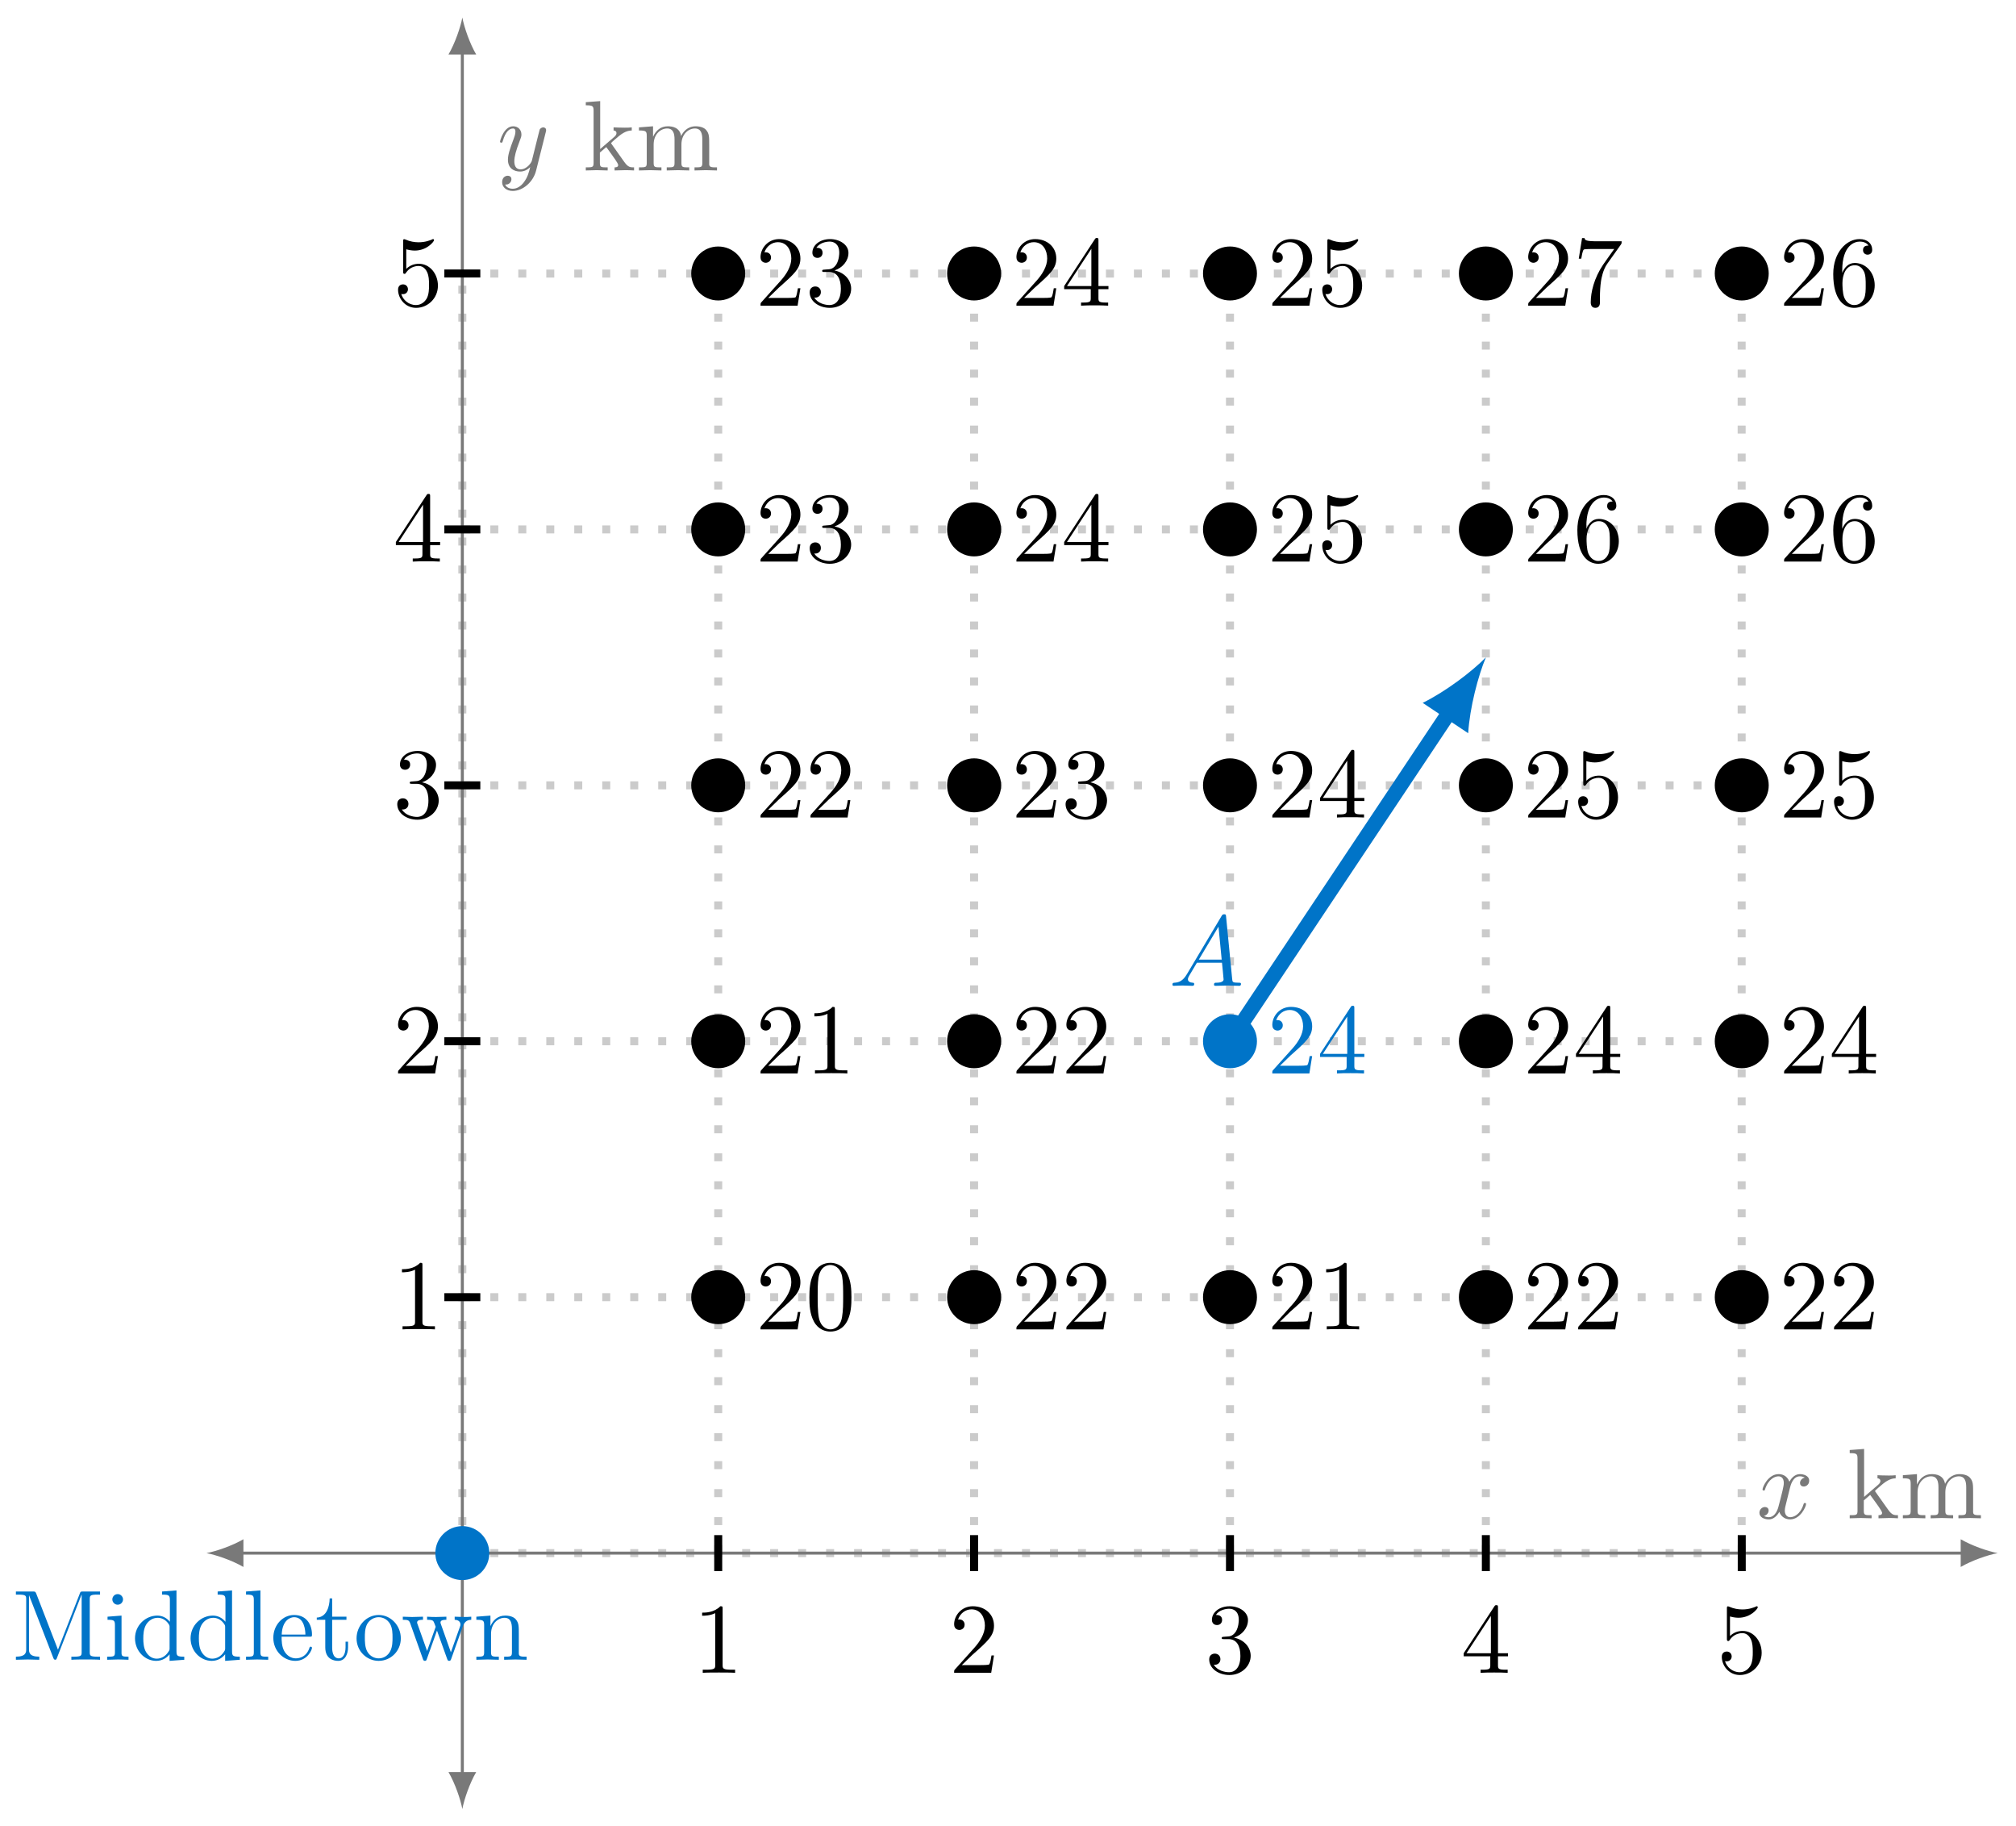 <svg xmlns="http://www.w3.org/2000/svg" xmlns:xlink="http://www.w3.org/1999/xlink" version="1.1" width="201pt" height="182pt" viewBox="0 0 201 182">
<defs>
<path id="font_1_2" d="M.334 .302C.34 .328 .363 .42 .433 .42 .438 .42 .462 .42 .483 .407 .455 .402 .435 .377 .435 .353 .435 .337 .446 .318 .473 .318 .495 .318 .527 .336 .527 .376 .527 .428 .468 .442 .434 .442 .376 .442 .341 .389 .329 .366 .304 .432 .25 .442 .221 .442 .117 .442 .06 .313 .06 .288 .06 .278 .07 .278 .072 .278 .08 .278 .083 .28 .085 .289 .119 .395 .185 .42 .219 .42 .238 .42 .273 .411 .273 .353 .273 .322 .256 .255 .219 .115 .203 .053 .168 .011 .124 .011 .118 .011 .095 .011 .074 .024 .099 .029 .121 .05 .121 .078 .121 .105 .099 .113 .084 .113 .054 .113 .029 .087 .029 .055 .029 .009 .079-.011 .123-.011 .189-.011 .225 .059 .228 .065 .24 .028 .276-.011 .336-.011 .439-.011 .496 .118 .496 .143 .496 .153 .487 .153 .484 .153 .475 .153 .473 .149 .471 .142 .438 .035 .37 .011 .338 .011 .299 .011 .283 .043 .283 .077 .283 .099 .289 .121 .3 .165L.334 .302Z"/>
<path id="font_2_70" d="M.511 0V.031C.474 .031 .452 .031 .414 .084L.287 .263C.286 .265 .281 .271 .281 .274 .281 .278 .352 .338 .362 .346 .425 .397 .467 .399 .488 .4V.431C.459 .428 .446 .428 .418 .428 .382 .428 .32 .43 .306 .431V.4C.325 .399 .335 .388 .335 .375 .335 .355 .321 .343 .313 .336L.172 .214V.694L.028 .683V.652C.098 .652 .106 .645 .106 .596V.076C.106 .031 .095 .031 .028 .031V0L.137 .003 .247 0V.031C.18 .031 .169 .031 .169 .076V.179L.233 .234C.31 .128 .352 .072 .352 .054 .352 .035 .335 .031 .316 .031V0L.424 .003C.453 .003 .482 .002 .511 0Z"/>
<path id="font_2_75" d="M.813 0V.031C.761 .031 .736 .031 .735 .061V.252C.735 .338 .735 .369 .704 .405 .69 .422 .657 .442 .599 .442 .515 .442 .471 .382 .454 .344 .44 .431 .366 .442 .321 .442 .248 .442 .201 .399 .173 .337V.442L.032 .431V.4C.102 .4 .11 .393 .11 .344V.076C.11 .031 .099 .031 .032 .031V0L.145 .003 .257 0V.031C.19 .031 .179 .031 .179 .076V.26C.179 .364 .25 .42 .314 .42 .377 .42 .388 .366 .388 .309V.076C.388 .031 .377 .031 .31 .031V0L.423 .003 .535 0V.031C.468 .031 .457 .031 .457 .076V.26C.457 .364 .528 .42 .592 .42 .655 .42 .666 .366 .666 .309V.076C.666 .031 .655 .031 .588 .031V0L.701 .003 .813 0Z"/>
<path id="font_1_3" d="M.486 .381C.49 .395 .49 .397 .49 .404 .49 .422 .476 .431 .461 .431 .451 .431 .435 .425 .426 .41 .424 .405 .416 .374 .412 .356 .405 .33 .398 .303 .392 .276L.347 .096C.343 .081 .3 .011 .234 .011 .183 .011 .172 .055 .172 .092 .172 .138 .189 .2 .223 .288 .239 .329 .243 .34 .243 .36 .243 .405 .211 .442 .161 .442 .066 .442 .029 .297 .029 .288 .029 .278 .039 .278 .041 .278 .051 .278 .052 .28 .057 .296 .084 .39 .124 .42 .158 .42 .166 .42 .183 .42 .183 .388 .183 .363 .173 .337 .166 .318 .126 .212 .108 .155 .108 .108 .108 .019 .171-.011 .23-.011 .269-.011 .303 .006 .331 .034 .318-.018 .306-.067 .266-.12 .24-.154 .202-.183 .156-.183 .142-.183 .097-.18 .08-.141 .096-.141 .109-.141 .123-.129 .133-.12 .143-.107 .143-.088 .143-.057 .116-.053 .106-.053 .083-.053 .05-.069 .05-.118 .05-.168 .094-.205 .156-.205 .259-.205 .362-.114 .39-.001L.486 .381Z"/>
<path id="font_2_74" d="M.879 0V.031H.855C.778 .031 .776 .042 .776 .078V.605C.776 .641 .778 .652 .855 .652H.879V.683H.71C.684 .683 .684 .682 .677 .664L.458 .101 .241 .661C.232 .683 .229 .683 .206 .683H.037V.652H.061C.138 .652 .14 .641 .14 .605V.105C.14 .078 .14 .031 .037 .031V0L.154 .003 .271 0V.031C.168 .031 .168 .078 .168 .105V.644H.169L.41 .022C.415 .009 .42 0 .43 0 .441 0 .444 .008 .448 .019L.694 .652H.695V.078C.695 .042 .693 .031 .616 .031H.592V0C.629 .003 .697 .003 .736 .003 .775 .003 .842 .003 .879 0Z"/>
<path id="font_2_66" d="M.247 0V.031C.181 .031 .177 .036 .177 .075V.442L.037 .431V.4C.102 .4 .111 .394 .111 .345V.076C.111 .031 .1 .031 .033 .031V0L.143 .003C.178 .003 .213 .001 .247 0M.192 .604C.192 .631 .169 .657 .139 .657 .105 .657 .085 .629 .085 .604 .085 .577 .108 .551 .138 .551 .172 .551 .192 .579 .192 .604Z"/>
<path id="font_2_47" d="M.527 0V.031C.457 .031 .449 .038 .449 .087V.694L.305 .683V.652C.375 .652 .383 .645 .383 .596V.38C.354 .416 .311 .442 .257 .442 .139 .442 .034 .344 .034 .215 .034 .088 .132-.011 .246-.011 .31-.011 .355 .023 .38 .055V-.011L.527 0M.38 .118C.38 .1 .38 .098 .369 .081 .339 .033 .294 .011 .251 .011 .206 .011 .17 .037 .146 .075 .12 .116 .117 .173 .117 .214 .117 .251 .119 .311 .148 .356 .169 .387 .207 .42 .261 .42 .296 .42 .338 .405 .369 .36 .38 .343 .38 .341 .38 .323V.118Z"/>
<path id="font_2_72" d="M.255 0V.031C.188 .031 .177 .031 .177 .076V.694L.033 .683V.652C.103 .652 .111 .645 .111 .596V.076C.111 .031 .1 .031 .033 .031V0L.144 .003 .255 0Z"/>
<path id="font_2_50" d="M.415 .119C.415 .129 .407 .131 .402 .131 .393 .131 .391 .125 .389 .117 .354 .014 .264 .014 .254 .014 .204 .014 .164 .044 .141 .081 .111 .129 .111 .195 .111 .231H.39C.412 .231 .415 .231 .415 .252 .415 .351 .361 .448 .236 .448 .12 .448 .028 .345 .028 .22 .028 .086 .133-.011 .248-.011 .37-.011 .415 .1 .415 .119M.349 .252H.112C.118 .401 .202 .426 .236 .426 .339 .426 .349 .291 .349 .252Z"/>
<path id="font_2_105" d="M.332 .124V.181H.307V.126C.307 .052 .277 .014 .24 .014 .173 .014 .173 .105 .173 .122V.4H.316V.431H.173V.614H.148C.147 .532 .117 .426 .019 .422V.4H.104V.124C.104 .001 .197-.011 .233-.011 .304-.011 .332 .06 .332 .124V.124Z"/>
<path id="font_2_81" d="M.471 .214C.471 .342 .371 .448 .25 .448 .125 .448 .028 .339 .028 .214 .028 .085 .132-.011 .249-.011 .37-.011 .471 .087 .471 .214M.388 .222C.388 .186 .388 .132 .366 .088 .344 .043 .3 .014 .25 .014 .207 .014 .163 .035 .136 .081 .111 .125 .111 .186 .111 .222 .111 .261 .111 .315 .135 .359 .162 .405 .209 .426 .249 .426 .293 .426 .336 .404 .362 .361 .388 .318 .388 .26 .388 .222Z"/>
<path id="font_2_114" d="M.703 .4V.431C.681 .429 .652 .428 .63 .428L.537 .431V.4C.573 .399 .595 .381 .595 .352 .595 .346 .595 .344 .59 .331L.499 .075 .4 .354C.396 .366 .395 .368 .395 .373 .395 .4 .434 .4 .454 .4V.431L.35 .428C.32 .428 .291 .429 .261 .431V.4C.298 .4 .314 .398 .324 .385 .329 .379 .34 .349 .347 .33L.261 .088 .166 .355C.161 .367 .161 .369 .161 .373 .161 .4 .2 .4 .22 .4V.431L.111 .428 .018 .431V.4C.068 .4 .08 .397 .092 .365L.218 .011C.223-.003 .226-.011 .239-.011 .252-.011 .254-.005 .259 .009L.36 .292 .462 .008C.466-.003 .469-.011 .482-.011 .495-.011 .498-.002 .502 .008L.619 .336C.637 .386 .668 .399 .703 .4Z"/>
<path id="font_2_77" d="M.535 0V.031C.483 .031 .458 .031 .457 .061V.252C.457 .338 .457 .369 .426 .405 .412 .422 .379 .442 .321 .442 .248 .442 .201 .399 .173 .337V.442L.032 .431V.4C.102 .4 .11 .393 .11 .344V.076C.11 .031 .099 .031 .032 .031V0L.145 .003 .257 0V.031C.19 .031 .179 .031 .179 .076V.26C.179 .364 .25 .42 .314 .42 .377 .42 .388 .366 .388 .309V.076C.388 .031 .377 .031 .31 .031V0L.423 .003 .535 0Z"/>
<path id="font_3_3" d="M.127 .077 .233 .18C.389 .318 .449 .372 .449 .472 .449 .586 .359 .666 .237 .666 .124 .666 .05 .574 .05 .485 .05 .429 .1 .429 .103 .429 .12 .429 .155 .441 .155 .482 .155 .508 .137 .534 .102 .534 .094 .534 .092 .534 .089 .533 .112 .598 .166 .635 .224 .635 .315 .635 .358 .554 .358 .472 .358 .392 .308 .313 .253 .251L.061 .037C.05 .026 .05 .024 .05 0H.421L.449 .174H.424C.419 .144 .412 .1 .402 .085 .395 .077 .329 .077 .307 .077H.127Z"/>
<path id="font_3_1" d="M.46 .32C.46 .4 .455 .48 .42 .554 .374 .65 .292 .666 .25 .666 .19 .666 .117 .64 .076 .547 .044 .478 .039 .4 .039 .32 .039 .245 .043 .155 .084 .079 .127-.002 .2-.022 .249-.022 .303-.022 .379-.001 .423 .094 .455 .163 .46 .241 .46 .32M.249-0C.21-0 .151 .025 .133 .121 .122 .181 .122 .273 .122 .332 .122 .396 .122 .462 .13 .516 .149 .635 .224 .644 .249 .644 .282 .644 .348 .626 .367 .527 .377 .471 .377 .395 .377 .332 .377 .257 .377 .189 .366 .125 .351 .03 .294-0 .249-0Z"/>
<path id="font_3_2" d="M.294 .64C.294 .664 .294 .666 .271 .666 .209 .602 .121 .602 .089 .602V.571C.109 .571 .168 .571 .22 .597V.079C.22 .043 .217 .031 .127 .031H.095V0C.13 .003 .217 .003 .257 .003 .297 .003 .384 .003 .419 0V.031H.387C.297 .031 .294 .042 .294 .079V.64Z"/>
<path id="font_3_5" d="M.294 .165V.078C.294 .042 .292 .031 .218 .031H.197V0C.238 .003 .29 .003 .332 .003 .374 .003 .427 .003 .468 0V.031H.447C.373 .031 .371 .042 .371 .078V.165H.471V.196H.371V.651C.371 .671 .371 .677 .355 .677 .346 .677 .343 .677 .335 .665L.028 .196V.165H.294M.3 .196H.056L.3 .569V.196Z"/>
<path id="font_1_1" d="M.179 .115C.139 .048 .1 .034 .056 .031 .044 .03 .035 .03 .035 .011 .035 .005 .04 0 .048 0 .075 0 .106 .003 .134 .003 .167 .003 .202 0 .234 0 .24 0 .253 0 .253 .019 .253 .03 .244 .031 .237 .031 .214 .033 .19 .041 .19 .066 .19 .078 .196 .089 .204 .103L.28 .231H.531C.533 .21 .547 .074 .547 .064 .547 .034 .495 .031 .475 .031 .461 .031 .451 .031 .451 .011 .451 0 .463 0 .465 0 .506 0 .549 .003 .59 .003 .615 .003 .678 0 .703 0 .709 0 .721 0 .721 .02 .721 .031 .711 .031 .698 .031 .636 .031 .636 .038 .633 .067L.572 .692C.57 .712 .57 .716 .553 .716 .537 .716 .533 .709 .527 .699L.179 .115M.299 .262 .496 .592 .528 .262H.299Z"/>
<path id="font_3_4" d="M.29 .352C.372 .379 .43 .449 .43 .528 .43 .61 .342 .666 .246 .666 .145 .666 .069 .606 .069 .53 .069 .497 .091 .478 .12 .478 .151 .478 .171 .5 .171 .529 .171 .579 .124 .579 .109 .579 .14 .628 .206 .641 .242 .641 .283 .641 .338 .619 .338 .529 .338 .517 .336 .459 .31 .415 .28 .367 .246 .364 .221 .363 .213 .362 .189 .36 .182 .36 .174 .359 .167 .358 .167 .348 .167 .337 .174 .337 .191 .337H.235C.317 .337 .354 .269 .354 .17 .354 .034 .285 .006 .241 .006 .198 .006 .123 .022 .088 .081 .123 .076 .154 .098 .154 .136 .154 .172 .127 .192 .098 .192 .074 .192 .042 .178 .042 .134 .042 .043 .135-.022 .244-.022 .366-.022 .457 .068 .457 .17 .457 .253 .394 .331 .29 .352Z"/>
<path id="font_3_6" d="M.449 .2C.449 .319 .367 .419 .259 .419 .211 .419 .168 .403 .132 .368V.564C.152 .558 .185 .551 .217 .551 .34 .551 .41 .642 .41 .655 .41 .661 .407 .666 .4 .666 .399 .666 .397 .666 .392 .663 .372 .654 .323 .634 .256 .634 .216 .634 .17 .641 .123 .662 .115 .665 .113 .665 .111 .665 .101 .665 .101 .657 .101 .641V.344C.101 .326 .101 .318 .115 .318 .122 .318 .124 .321 .128 .327 .139 .343 .176 .397 .257 .397 .309 .397 .334 .351 .342 .333 .358 .296 .36 .257 .36 .207 .36 .172 .36 .112 .336 .07 .312 .031 .275 .006 .229 .006 .156 .006 .099 .058 .082 .117 .085 .116 .088 .115 .099 .115 .132 .115 .149 .14 .149 .164 .149 .188 .132 .213 .099 .213 .085 .213 .05 .206 .05 .16 .05 .074 .119-.022 .231-.022 .347-.022 .449 .073 .449 .2Z"/>
<path id="font_3_7" d="M.132 .328V.352C.132 .605 .256 .641 .307 .641 .331 .641 .373 .635 .395 .601 .38 .601 .34 .601 .34 .556 .34 .525 .364 .51 .386 .51 .402 .51 .432 .519 .432 .558 .432 .618 .388 .666 .305 .666 .177 .666 .042 .537 .042 .316 .042 .049 .158-.022 .251-.022 .362-.022 .457 .072 .457 .204 .457 .331 .368 .427 .257 .427 .189 .427 .152 .376 .132 .328M.251 .006C.188 .006 .158 .066 .152 .081 .134 .128 .134 .208 .134 .226 .134 .304 .166 .404 .256 .404 .272 .404 .318 .404 .349 .342 .367 .305 .367 .254 .367 .205 .367 .157 .367 .107 .35 .071 .32 .011 .274 .006 .251 .006Z"/>
<path id="font_3_8" d="M.476 .609C.485 .621 .485 .623 .485 .644H.242C.12 .644 .118 .657 .114 .676H.089L.056 .47H.081C.084 .486 .093 .549 .106 .561 .113 .567 .191 .567 .204 .567H.411C.4 .551 .321 .442 .299 .409 .209 .274 .176 .135 .176 .033 .176 .023 .176-.022 .222-.022 .268-.022 .268 .023 .268 .033V.084C.268 .139 .271 .194 .279 .248 .283 .271 .297 .357 .341 .419L.476 .609Z"/>
</defs>
<path transform="matrix(1,0,0,-1,46.096,154.822)" stroke-width=".797" stroke-linecap="butt" stroke-dasharray=".797,1.993" stroke-miterlimit="10" stroke-linejoin="miter" fill="none" stroke="#cbcbcb" d="M0 0H127.56M0 25.512H127.56M0 51.024H127.56M0 76.536H127.56M0 102.048H127.56M0 127.551H127.56M0 0V127.56M25.512 0V127.56M51.024 0V127.56M76.536 0V127.56M102.048 0V127.56M127.551 0V127.56M127.56 127.56"/>
<path transform="matrix(1,0,0,-1,46.096,154.822)" stroke-width=".299" stroke-linecap="butt" stroke-miterlimit="10" stroke-linejoin="miter" fill="none" stroke="#797979" d="M0 0H149.754"/>
<path transform="matrix(1,0,0,-1,195.855,154.822)" d="M3.318 0C2.335 .184 .737 .737-.369 1.382V-1.382C.737-.737 2.335-.184 3.318 0" fill="#797979"/>
<use data-text="x" xlink:href="#font_1_2" transform="matrix(9.963,0,0,-9.963,175.13,151.352)" fill="#797979"/>
<use data-text="k" xlink:href="#font_2_70" transform="matrix(9.963,0,0,-9.963,184.142,151.352)" fill="#797979"/>
<use data-text="m" xlink:href="#font_2_75" transform="matrix(9.963,0,0,-9.963,189.402,151.352)" fill="#797979"/>
<path transform="matrix(1,0,0,-1,46.096,154.822)" stroke-width=".299" stroke-linecap="butt" stroke-miterlimit="10" stroke-linejoin="miter" fill="none" stroke="#797979" d="M0 0H-22.194"/>
<path transform="matrix(-1,-0,0,1,23.901,154.822)" d="M3.318 0C2.335 .184 .737 .737-.369 1.382V-1.382C.737-.737 2.335-.184 3.318 0" fill="#797979"/>
<path transform="matrix(1,0,0,-1,46.096,154.822)" stroke-width=".299" stroke-linecap="butt" stroke-miterlimit="10" stroke-linejoin="miter" fill="none" stroke="#797979" d="M0 0V149.754"/>
<path transform="matrix(0,-1,-1,-0,46.096,5.065)" d="M3.318 0C2.335 .184 .737 .737-.369 1.382V-1.382C.737-.737 2.335-.184 3.318 0" fill="#797979"/>
<use data-text="y" xlink:href="#font_1_3" transform="matrix(9.963,0,0,-9.963,49.566,16.992)" fill="#797979"/>
<use data-text="k" xlink:href="#font_2_70" transform="matrix(9.963,0,0,-9.963,58.126,16.992)" fill="#797979"/>
<use data-text="m" xlink:href="#font_2_75" transform="matrix(9.963,0,0,-9.963,63.387,16.992)" fill="#797979"/>
<path transform="matrix(1,0,0,-1,46.096,154.822)" stroke-width=".299" stroke-linecap="butt" stroke-miterlimit="10" stroke-linejoin="miter" fill="none" stroke="#797979" d="M0 0V-22.194"/>
<path transform="matrix(0,1,1,0,46.096,177.017)" d="M3.318 0C2.335 .184 .737 .737-.369 1.382V-1.382C.737-.737 2.335-.184 3.318 0" fill="#797979"/>
<path transform="matrix(1,0,0,-1,46.096,154.822)" stroke-width="1.494" stroke-linecap="butt" stroke-miterlimit="10" stroke-linejoin="miter" fill="none" stroke="#0074c8" d="M76.536 51.024 98.417 83.846"/>
<path transform="matrix(.555,-.832,-.832,-.555,144.516,70.974)" d="M6.545 0C4.606 .364 1.455 1.455-.727 2.727V-2.727C1.455-1.455 4.606-.364 6.545 0" fill="#0074c8"/>
<path transform="matrix(1,0,0,-1,46.096,154.822)" d="M2.69 0C2.69 1.486 1.486 2.69 0 2.69-1.486 2.69-2.69 1.486-2.69 0-2.69-1.486-1.486-2.69 0-2.69 1.486-2.69 2.69-1.486 2.69 0ZM0 0" fill="#0074c8"/>
<use data-text="M" xlink:href="#font_2_74" transform="matrix(9.963,0,0,-9.963,1.217,165.455)" fill="#0074c8"/>
<use data-text="i" xlink:href="#font_2_66" transform="matrix(9.963,0,0,-9.963,10.353,165.455)" fill="#0074c8"/>
<use data-text="d" xlink:href="#font_2_47" transform="matrix(9.963,0,0,-9.963,13.122,165.455)" fill="#0074c8"/>
<use data-text="d" xlink:href="#font_2_47" transform="matrix(9.963,0,0,-9.963,18.662,165.455)" fill="#0074c8"/>
<use data-text="l" xlink:href="#font_2_72" transform="matrix(9.963,0,0,-9.963,24.201,165.455)" fill="#0074c8"/>
<use data-text="e" xlink:href="#font_2_50" transform="matrix(9.963,0,0,-9.963,26.971,165.455)" fill="#0074c8"/>
<use data-text="t" xlink:href="#font_2_105" transform="matrix(9.963,0,0,-9.963,31.394,165.455)" fill="#0074c8"/>
<use data-text="o" xlink:href="#font_2_81" transform="matrix(9.963,0,0,-9.963,35.27,165.455)" fill="#0074c8"/>
<use data-text="w" xlink:href="#font_2_114" transform="matrix(9.963,0,0,-9.963,39.982,165.455)" fill="#0074c8"/>
<use data-text="n" xlink:href="#font_2_77" transform="matrix(9.963,0,0,-9.963,47.175,165.455)" fill="#0074c8"/>
<path transform="matrix(1,0,0,-1,46.096,154.822)" d="M28.202 25.512C28.202 26.998 26.998 28.202 25.512 28.202 24.026 28.202 22.822 26.998 22.822 25.512 22.822 24.026 24.026 22.822 25.512 22.822 26.998 22.822 28.202 24.026 28.202 25.512ZM25.512 25.512"/>
<use data-text="2" xlink:href="#font_3_3" transform="matrix(9.963,0,0,-9.963,75.328,132.519)"/>
<use data-text="0" xlink:href="#font_3_1" transform="matrix(9.963,0,0,-9.963,80.309,132.519)"/>
<path transform="matrix(1,0,0,-1,46.096,154.822)" d="M53.714 25.512C53.714 26.998 52.51 28.202 51.024 28.202 49.538 28.202 48.334 26.998 48.334 25.512 48.334 24.026 49.538 22.822 51.024 22.822 52.51 22.822 53.714 24.026 53.714 25.512ZM51.024 25.512"/>
<use data-text="2" xlink:href="#font_3_3" transform="matrix(9.963,0,0,-9.963,100.841,132.519)"/>
<use data-text="2" xlink:href="#font_3_3" transform="matrix(9.963,0,0,-9.963,105.822,132.519)"/>
<path transform="matrix(1,0,0,-1,46.096,154.822)" d="M79.226 25.512C79.226 26.998 78.021 28.202 76.536 28.202 75.05 28.202 73.846 26.998 73.846 25.512 73.846 24.026 75.05 22.822 76.536 22.822 78.021 22.822 79.226 24.026 79.226 25.512ZM76.536 25.512"/>
<use data-text="2" xlink:href="#font_3_3" transform="matrix(9.963,0,0,-9.963,126.353,132.519)"/>
<use data-text="1" xlink:href="#font_3_2" transform="matrix(9.963,0,0,-9.963,131.335,132.519)"/>
<path transform="matrix(1,0,0,-1,46.096,154.822)" d="M104.738 25.512C104.738 26.998 103.533 28.202 102.048 28.202 100.562 28.202 99.358 26.998 99.358 25.512 99.358 24.026 100.562 22.822 102.048 22.822 103.533 22.822 104.738 24.026 104.738 25.512ZM102.048 25.512"/>
<use data-text="2" xlink:href="#font_3_3" transform="matrix(9.963,0,0,-9.963,151.866,132.519)"/>
<use data-text="2" xlink:href="#font_3_3" transform="matrix(9.963,0,0,-9.963,156.848,132.519)"/>
<path transform="matrix(1,0,0,-1,46.096,154.822)" d="M130.25 25.512C130.25 26.998 129.045 28.202 127.56 28.202 126.074 28.202 124.87 26.998 124.87 25.512 124.87 24.026 126.074 22.822 127.56 22.822 129.045 22.822 130.25 24.026 130.25 25.512ZM127.56 25.512"/>
<use data-text="2" xlink:href="#font_3_3" transform="matrix(9.963,0,0,-9.963,177.379,132.519)"/>
<use data-text="2" xlink:href="#font_3_3" transform="matrix(9.963,0,0,-9.963,182.36,132.519)"/>
<path transform="matrix(1,0,0,-1,46.096,154.822)" d="M28.202 51.024C28.202 52.51 26.998 53.714 25.512 53.714 24.026 53.714 22.822 52.51 22.822 51.024 22.822 49.538 24.026 48.334 25.512 48.334 26.998 48.334 28.202 49.538 28.202 51.024ZM25.512 51.024"/>
<use data-text="2" xlink:href="#font_3_3" transform="matrix(9.963,0,0,-9.963,75.328,107.007)"/>
<use data-text="1" xlink:href="#font_3_2" transform="matrix(9.963,0,0,-9.963,80.309,107.007)"/>
<path transform="matrix(1,0,0,-1,46.096,154.822)" d="M53.714 51.024C53.714 52.51 52.51 53.714 51.024 53.714 49.538 53.714 48.334 52.51 48.334 51.024 48.334 49.538 49.538 48.334 51.024 48.334 52.51 48.334 53.714 49.538 53.714 51.024ZM51.024 51.024"/>
<use data-text="2" xlink:href="#font_3_3" transform="matrix(9.963,0,0,-9.963,100.841,107.007)"/>
<use data-text="2" xlink:href="#font_3_3" transform="matrix(9.963,0,0,-9.963,105.822,107.007)"/>
<path transform="matrix(1,0,0,-1,46.096,154.822)" d="M79.226 51.024C79.226 52.51 78.021 53.714 76.536 53.714 75.05 53.714 73.846 52.51 73.846 51.024 73.846 49.538 75.05 48.334 76.536 48.334 78.021 48.334 79.226 49.538 79.226 51.024ZM76.536 51.024" fill="#0074c8"/>
<use data-text="2" xlink:href="#font_3_3" transform="matrix(9.963,0,0,-9.963,126.353,107.007)" fill="#0074c8"/>
<use data-text="4" xlink:href="#font_3_5" transform="matrix(9.963,0,0,-9.963,131.335,107.007)" fill="#0074c8"/>
<use data-text="A" xlink:href="#font_1_1" transform="matrix(9.963,0,0,-9.963,116.545,98.272)" fill="#0074c8"/>
<path transform="matrix(1,0,0,-1,46.096,154.822)" d="M104.738 51.024C104.738 52.51 103.533 53.714 102.048 53.714 100.562 53.714 99.358 52.51 99.358 51.024 99.358 49.538 100.562 48.334 102.048 48.334 103.533 48.334 104.738 49.538 104.738 51.024ZM102.048 51.024"/>
<use data-text="2" xlink:href="#font_3_3" transform="matrix(9.963,0,0,-9.963,151.866,107.007)"/>
<use data-text="4" xlink:href="#font_3_5" transform="matrix(9.963,0,0,-9.963,156.848,107.007)"/>
<path transform="matrix(1,0,0,-1,46.096,154.822)" d="M130.25 51.024C130.25 52.51 129.045 53.714 127.56 53.714 126.074 53.714 124.87 52.51 124.87 51.024 124.87 49.538 126.074 48.334 127.56 48.334 129.045 48.334 130.25 49.538 130.25 51.024ZM127.56 51.024"/>
<use data-text="2" xlink:href="#font_3_3" transform="matrix(9.963,0,0,-9.963,177.379,107.007)"/>
<use data-text="4" xlink:href="#font_3_5" transform="matrix(9.963,0,0,-9.963,182.36,107.007)"/>
<path transform="matrix(1,0,0,-1,46.096,154.822)" d="M28.202 76.536C28.202 78.021 26.998 79.226 25.512 79.226 24.026 79.226 22.822 78.021 22.822 76.536 22.822 75.05 24.026 73.846 25.512 73.846 26.998 73.846 28.202 75.05 28.202 76.536ZM25.512 76.536"/>
<use data-text="2" xlink:href="#font_3_3" transform="matrix(9.963,0,0,-9.963,75.328,81.494)"/>
<use data-text="2" xlink:href="#font_3_3" transform="matrix(9.963,0,0,-9.963,80.309,81.494)"/>
<path transform="matrix(1,0,0,-1,46.096,154.822)" d="M53.714 76.536C53.714 78.021 52.51 79.226 51.024 79.226 49.538 79.226 48.334 78.021 48.334 76.536 48.334 75.05 49.538 73.846 51.024 73.846 52.51 73.846 53.714 75.05 53.714 76.536ZM51.024 76.536"/>
<use data-text="2" xlink:href="#font_3_3" transform="matrix(9.963,0,0,-9.963,100.841,81.494)"/>
<use data-text="3" xlink:href="#font_3_4" transform="matrix(9.963,0,0,-9.963,105.822,81.494)"/>
<path transform="matrix(1,0,0,-1,46.096,154.822)" d="M79.226 76.536C79.226 78.021 78.021 79.226 76.536 79.226 75.05 79.226 73.846 78.021 73.846 76.536 73.846 75.05 75.05 73.846 76.536 73.846 78.021 73.846 79.226 75.05 79.226 76.536ZM76.536 76.536"/>
<use data-text="2" xlink:href="#font_3_3" transform="matrix(9.963,0,0,-9.963,126.353,81.494)"/>
<use data-text="4" xlink:href="#font_3_5" transform="matrix(9.963,0,0,-9.963,131.335,81.494)"/>
<path transform="matrix(1,0,0,-1,46.096,154.822)" d="M104.738 76.536C104.738 78.021 103.533 79.226 102.048 79.226 100.562 79.226 99.358 78.021 99.358 76.536 99.358 75.05 100.562 73.846 102.048 73.846 103.533 73.846 104.738 75.05 104.738 76.536ZM102.048 76.536"/>
<use data-text="2" xlink:href="#font_3_3" transform="matrix(9.963,0,0,-9.963,151.866,81.494)"/>
<use data-text="5" xlink:href="#font_3_6" transform="matrix(9.963,0,0,-9.963,156.848,81.494)"/>
<path transform="matrix(1,0,0,-1,46.096,154.822)" d="M130.25 76.536C130.25 78.021 129.045 79.226 127.56 79.226 126.074 79.226 124.87 78.021 124.87 76.536 124.87 75.05 126.074 73.846 127.56 73.846 129.045 73.846 130.25 75.05 130.25 76.536ZM127.56 76.536"/>
<use data-text="2" xlink:href="#font_3_3" transform="matrix(9.963,0,0,-9.963,177.379,81.494)"/>
<use data-text="5" xlink:href="#font_3_6" transform="matrix(9.963,0,0,-9.963,182.36,81.494)"/>
<path transform="matrix(1,0,0,-1,46.096,154.822)" d="M28.202 102.048C28.202 103.533 26.998 104.738 25.512 104.738 24.026 104.738 22.822 103.533 22.822 102.048 22.822 100.562 24.026 99.358 25.512 99.358 26.998 99.358 28.202 100.562 28.202 102.048ZM25.512 102.048"/>
<use data-text="2" xlink:href="#font_3_3" transform="matrix(9.963,0,0,-9.963,75.328,55.982)"/>
<use data-text="3" xlink:href="#font_3_4" transform="matrix(9.963,0,0,-9.963,80.309,55.982)"/>
<path transform="matrix(1,0,0,-1,46.096,154.822)" d="M53.714 102.048C53.714 103.533 52.51 104.738 51.024 104.738 49.538 104.738 48.334 103.533 48.334 102.048 48.334 100.562 49.538 99.358 51.024 99.358 52.51 99.358 53.714 100.562 53.714 102.048ZM51.024 102.048"/>
<use data-text="2" xlink:href="#font_3_3" transform="matrix(9.963,0,0,-9.963,100.841,55.982)"/>
<use data-text="4" xlink:href="#font_3_5" transform="matrix(9.963,0,0,-9.963,105.822,55.982)"/>
<path transform="matrix(1,0,0,-1,46.096,154.822)" d="M79.226 102.048C79.226 103.533 78.021 104.738 76.536 104.738 75.05 104.738 73.846 103.533 73.846 102.048 73.846 100.562 75.05 99.358 76.536 99.358 78.021 99.358 79.226 100.562 79.226 102.048ZM76.536 102.048"/>
<use data-text="2" xlink:href="#font_3_3" transform="matrix(9.963,0,0,-9.963,126.353,55.982)"/>
<use data-text="5" xlink:href="#font_3_6" transform="matrix(9.963,0,0,-9.963,131.335,55.982)"/>
<path transform="matrix(1,0,0,-1,46.096,154.822)" d="M104.738 102.048C104.738 103.533 103.533 104.738 102.048 104.738 100.562 104.738 99.358 103.533 99.358 102.048 99.358 100.562 100.562 99.358 102.048 99.358 103.533 99.358 104.738 100.562 104.738 102.048ZM102.048 102.048"/>
<use data-text="2" xlink:href="#font_3_3" transform="matrix(9.963,0,0,-9.963,151.866,55.982)"/>
<use data-text="6" xlink:href="#font_3_7" transform="matrix(9.963,0,0,-9.963,156.848,55.982)"/>
<path transform="matrix(1,0,0,-1,46.096,154.822)" d="M130.25 102.048C130.25 103.533 129.045 104.738 127.56 104.738 126.074 104.738 124.87 103.533 124.87 102.048 124.87 100.562 126.074 99.358 127.56 99.358 129.045 99.358 130.25 100.562 130.25 102.048ZM127.56 102.048"/>
<use data-text="2" xlink:href="#font_3_3" transform="matrix(9.963,0,0,-9.963,177.379,55.982)"/>
<use data-text="6" xlink:href="#font_3_7" transform="matrix(9.963,0,0,-9.963,182.36,55.982)"/>
<path transform="matrix(1,0,0,-1,46.096,154.822)" d="M28.202 127.56C28.202 129.045 26.998 130.25 25.512 130.25 24.026 130.25 22.822 129.045 22.822 127.56 22.822 126.074 24.026 124.87 25.512 124.87 26.998 124.87 28.202 126.074 28.202 127.56ZM25.512 127.56"/>
<use data-text="2" xlink:href="#font_3_3" transform="matrix(9.963,0,0,-9.963,75.328,30.469)"/>
<use data-text="3" xlink:href="#font_3_4" transform="matrix(9.963,0,0,-9.963,80.309,30.469)"/>
<path transform="matrix(1,0,0,-1,46.096,154.822)" d="M53.714 127.56C53.714 129.045 52.51 130.25 51.024 130.25 49.538 130.25 48.334 129.045 48.334 127.56 48.334 126.074 49.538 124.87 51.024 124.87 52.51 124.87 53.714 126.074 53.714 127.56ZM51.024 127.56"/>
<use data-text="2" xlink:href="#font_3_3" transform="matrix(9.963,0,0,-9.963,100.841,30.469)"/>
<use data-text="4" xlink:href="#font_3_5" transform="matrix(9.963,0,0,-9.963,105.822,30.469)"/>
<path transform="matrix(1,0,0,-1,46.096,154.822)" d="M79.226 127.56C79.226 129.045 78.021 130.25 76.536 130.25 75.05 130.25 73.846 129.045 73.846 127.56 73.846 126.074 75.05 124.87 76.536 124.87 78.021 124.87 79.226 126.074 79.226 127.56ZM76.536 127.56"/>
<use data-text="2" xlink:href="#font_3_3" transform="matrix(9.963,0,0,-9.963,126.353,30.469)"/>
<use data-text="5" xlink:href="#font_3_6" transform="matrix(9.963,0,0,-9.963,131.335,30.469)"/>
<path transform="matrix(1,0,0,-1,46.096,154.822)" d="M104.738 127.56C104.738 129.045 103.533 130.25 102.048 130.25 100.562 130.25 99.358 129.045 99.358 127.56 99.358 126.074 100.562 124.87 102.048 124.87 103.533 124.87 104.738 126.074 104.738 127.56ZM102.048 127.56"/>
<use data-text="2" xlink:href="#font_3_3" transform="matrix(9.963,0,0,-9.963,151.866,30.469)"/>
<use data-text="7" xlink:href="#font_3_8" transform="matrix(9.963,0,0,-9.963,156.848,30.469)"/>
<path transform="matrix(1,0,0,-1,46.096,154.822)" d="M130.25 127.56C130.25 129.045 129.045 130.25 127.56 130.25 126.074 130.25 124.87 129.045 124.87 127.56 124.87 126.074 126.074 124.87 127.56 124.87 129.045 124.87 130.25 126.074 130.25 127.56ZM127.56 127.56"/>
<use data-text="2" xlink:href="#font_3_3" transform="matrix(9.963,0,0,-9.963,177.379,30.469)"/>
<use data-text="6" xlink:href="#font_3_7" transform="matrix(9.963,0,0,-9.963,182.36,30.469)"/>
<path transform="matrix(1,0,0,-1,46.096,154.822)" stroke-width=".797" stroke-linecap="butt" stroke-miterlimit="10" stroke-linejoin="miter" fill="none" stroke="#000000" d="M25.512 1.793V-1.793"/>
<use data-text="1" xlink:href="#font_3_2" transform="matrix(9.963,0,0,-9.963,69.118,166.755)"/>
<path transform="matrix(1,0,0,-1,46.096,154.822)" stroke-width=".797" stroke-linecap="butt" stroke-miterlimit="10" stroke-linejoin="miter" fill="none" stroke="#000000" d="M51.024 1.793V-1.793"/>
<use data-text="2" xlink:href="#font_3_3" transform="matrix(9.963,0,0,-9.963,94.63,166.755)"/>
<path transform="matrix(1,0,0,-1,46.096,154.822)" stroke-width=".797" stroke-linecap="butt" stroke-miterlimit="10" stroke-linejoin="miter" fill="none" stroke="#000000" d="M76.536 1.793V-1.793"/>
<use data-text="3" xlink:href="#font_3_4" transform="matrix(9.963,0,0,-9.963,120.143,166.755)"/>
<path transform="matrix(1,0,0,-1,46.096,154.822)" stroke-width=".797" stroke-linecap="butt" stroke-miterlimit="10" stroke-linejoin="miter" fill="none" stroke="#000000" d="M102.048 1.793V-1.793"/>
<use data-text="4" xlink:href="#font_3_5" transform="matrix(9.963,0,0,-9.963,145.656,166.755)"/>
<path transform="matrix(1,0,0,-1,46.096,154.822)" stroke-width=".797" stroke-linecap="butt" stroke-miterlimit="10" stroke-linejoin="miter" fill="none" stroke="#000000" d="M127.56 1.793V-1.793"/>
<use data-text="5" xlink:href="#font_3_6" transform="matrix(9.963,0,0,-9.963,171.169,166.755)"/>
<path transform="matrix(1,0,0,-1,46.096,154.822)" stroke-width=".797" stroke-linecap="butt" stroke-miterlimit="10" stroke-linejoin="miter" fill="none" stroke="#000000" d="M-1.793 25.512H1.793"/>
<use data-text="1" xlink:href="#font_3_2" transform="matrix(9.963,0,0,-9.963,39.189,132.519)"/>
<path transform="matrix(1,0,0,-1,46.096,154.822)" stroke-width=".797" stroke-linecap="butt" stroke-miterlimit="10" stroke-linejoin="miter" fill="none" stroke="#000000" d="M-1.793 51.024H1.793"/>
<use data-text="2" xlink:href="#font_3_3" transform="matrix(9.963,0,0,-9.963,39.189,107.007)"/>
<path transform="matrix(1,0,0,-1,46.096,154.822)" stroke-width=".797" stroke-linecap="butt" stroke-miterlimit="10" stroke-linejoin="miter" fill="none" stroke="#000000" d="M-1.793 76.536H1.793"/>
<use data-text="3" xlink:href="#font_3_4" transform="matrix(9.963,0,0,-9.963,39.189,81.494)"/>
<path transform="matrix(1,0,0,-1,46.096,154.822)" stroke-width=".797" stroke-linecap="butt" stroke-miterlimit="10" stroke-linejoin="miter" fill="none" stroke="#000000" d="M-1.793 102.048H1.793"/>
<use data-text="4" xlink:href="#font_3_5" transform="matrix(9.963,0,0,-9.963,39.189,55.982)"/>
<path transform="matrix(1,0,0,-1,46.096,154.822)" stroke-width=".797" stroke-linecap="butt" stroke-miterlimit="10" stroke-linejoin="miter" fill="none" stroke="#000000" d="M-1.793 127.56H1.793"/>
<use data-text="5" xlink:href="#font_3_6" transform="matrix(9.963,0,0,-9.963,39.189,30.469)"/>
</svg>
